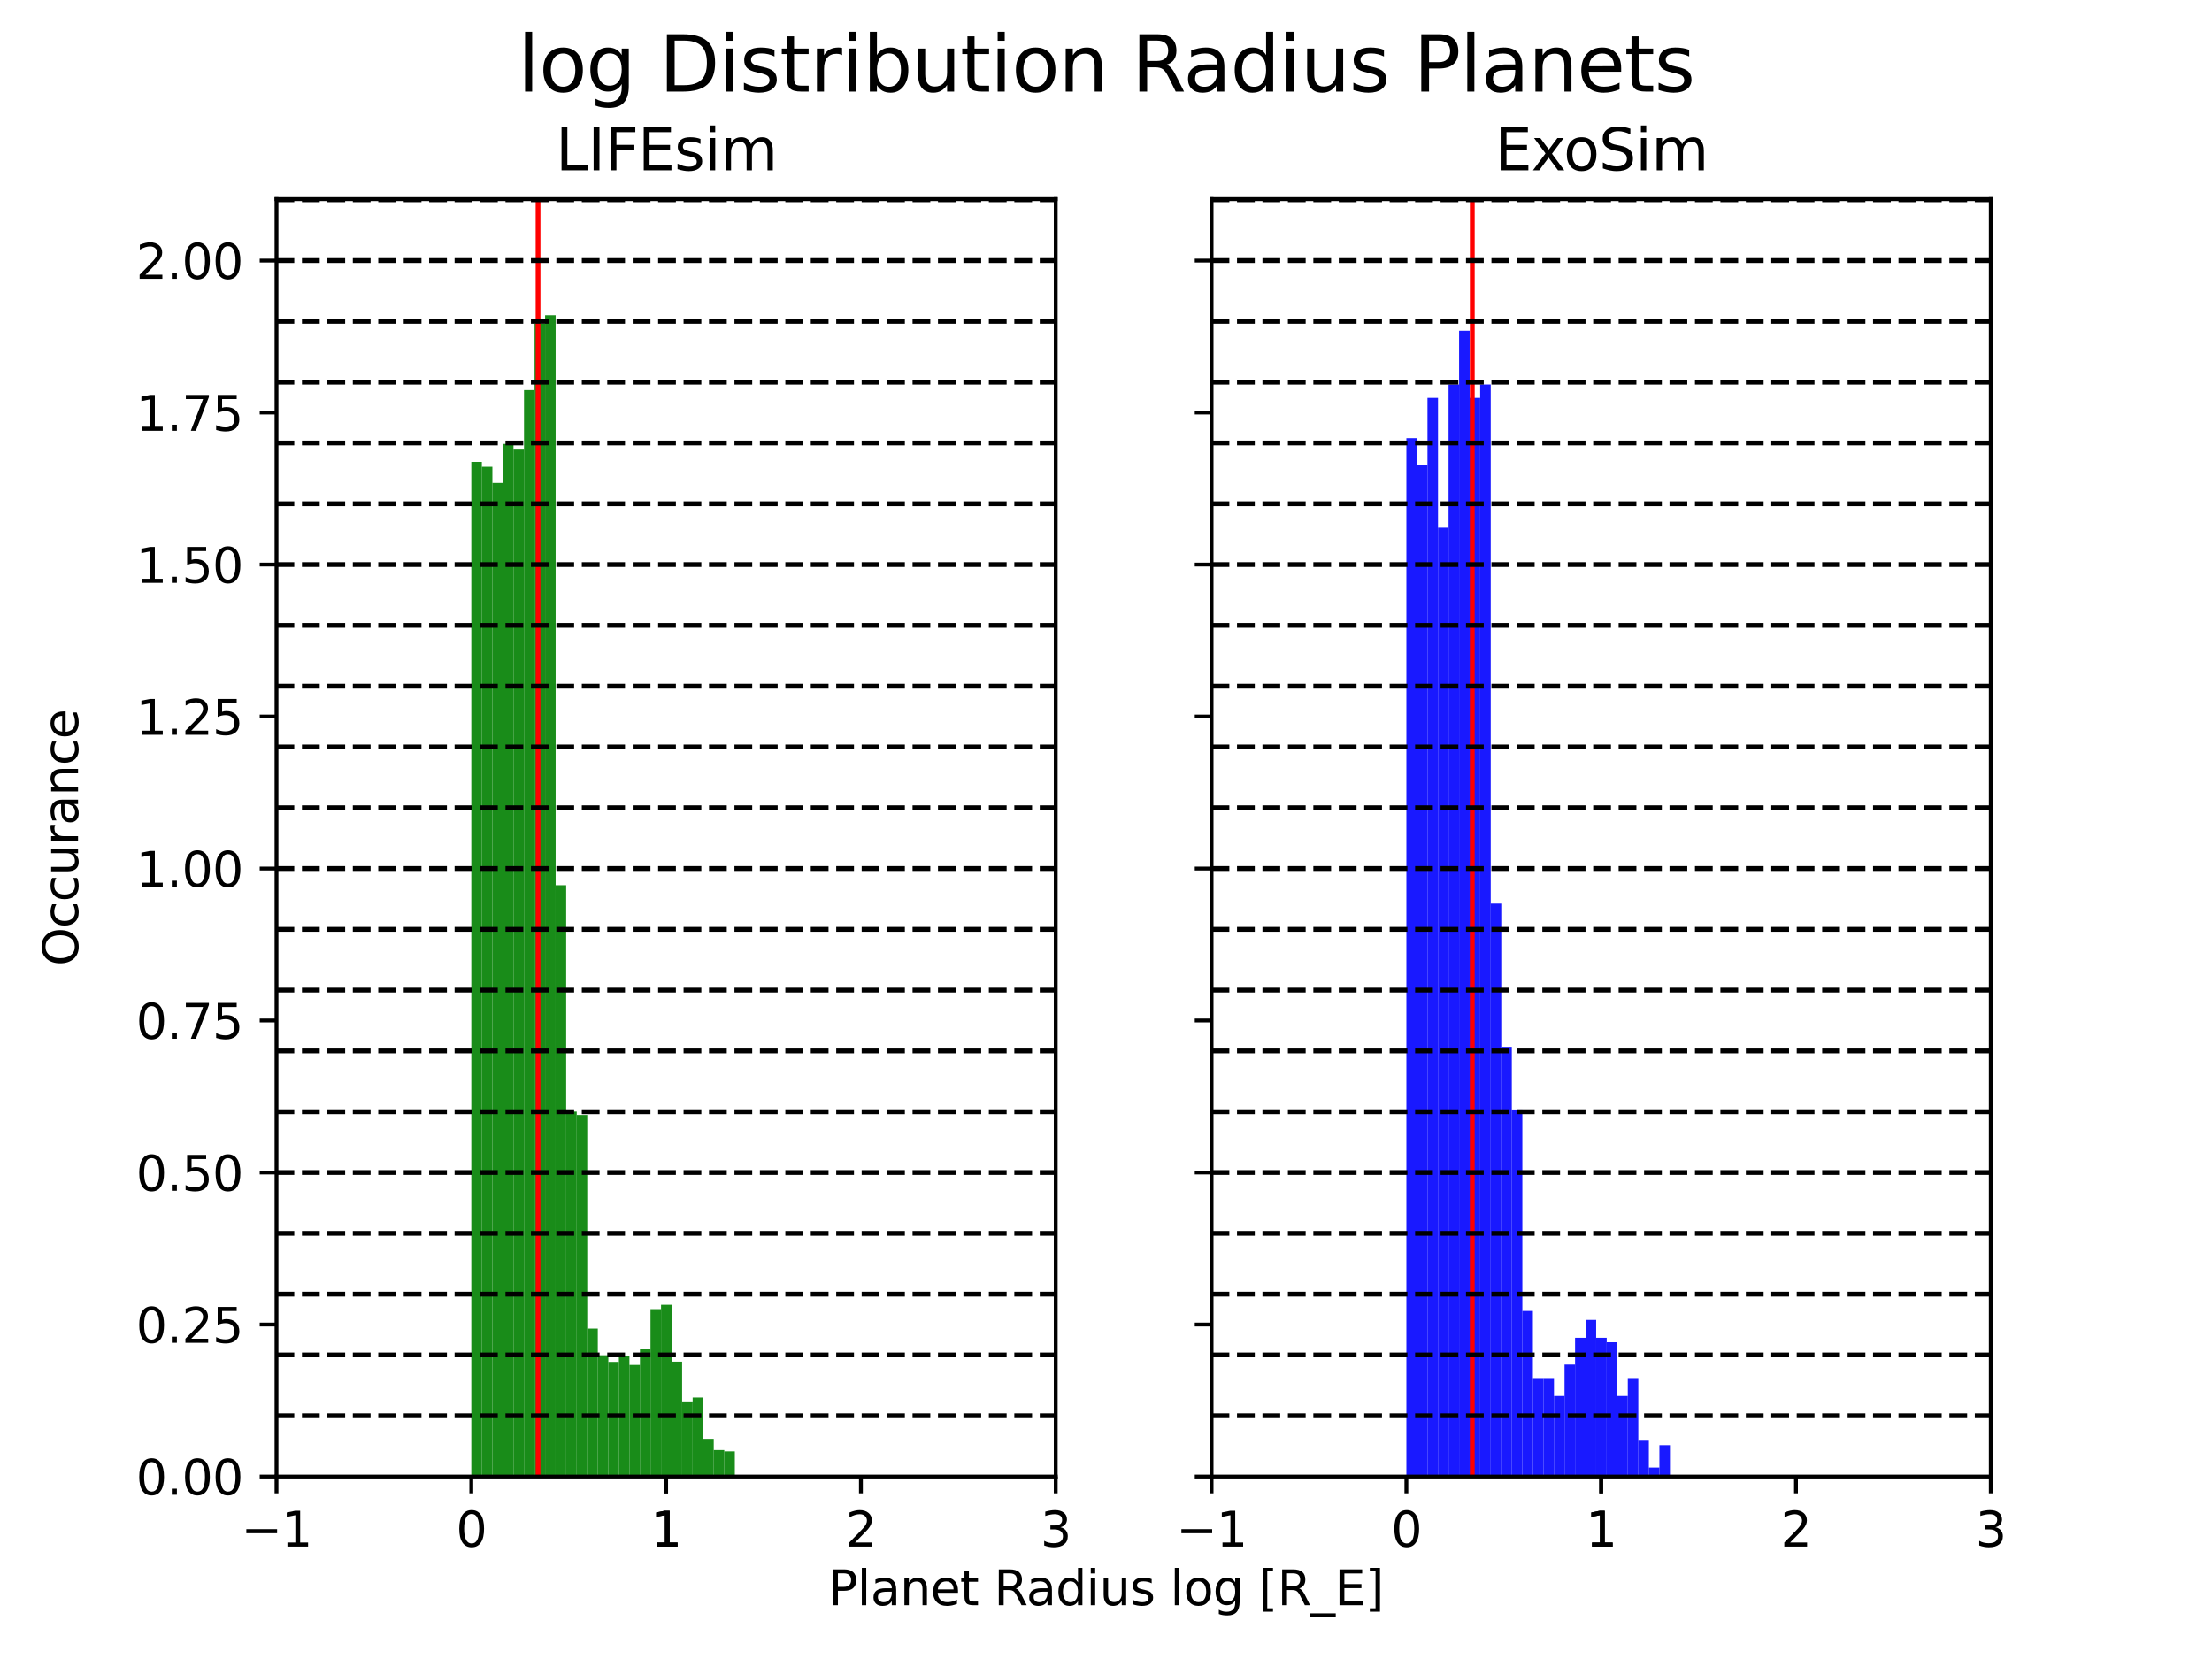 <?xml version="1.0" encoding="utf-8" standalone="no"?>
<!DOCTYPE svg PUBLIC "-//W3C//DTD SVG 1.1//EN"
  "http://www.w3.org/Graphics/SVG/1.1/DTD/svg11.dtd">
<svg xmlns:xlink="http://www.w3.org/1999/xlink" width="460.8pt" height="345.6pt" viewBox="0 0 460.8 345.6" xmlns="http://www.w3.org/2000/svg" version="1.1">
 <defs>
  <style type="text/css">*{stroke-linejoin: round; stroke-linecap: butt}</style>
 </defs>
 <g id="figure_1">
  <g id="patch_1">
   <path d="M 0 345.6 
L 460.8 345.6 
L 460.8 0 
L 0 0 
z
" style="fill: #ffffff"/>
  </g>
  <g id="axes_1">
   <g id="patch_2">
    <path d="M 57.6 307.584 
L 219.927 307.584 
L 219.927 41.472 
L 57.6 41.472 
z
" style="fill: #ffffff"/>
   </g>
   <g id="patch_3">
    <path d="M 98.182 307.584 
L 100.378 307.584 
L 100.378 96.218 
L 98.182 96.218 
z
" clip-path="url(#p262345e592)" style="fill: #008000; opacity: 0.9"/>
   </g>
   <g id="patch_4">
    <path d="M 100.378 307.584 
L 102.573 307.584 
L 102.573 97.233 
L 100.378 97.233 
z
" clip-path="url(#p262345e592)" style="fill: #008000; opacity: 0.9"/>
   </g>
   <g id="patch_5">
    <path d="M 102.573 307.584 
L 104.769 307.584 
L 104.769 100.598 
L 102.573 100.598 
z
" clip-path="url(#p262345e592)" style="fill: #008000; opacity: 0.9"/>
   </g>
   <g id="patch_6">
    <path d="M 104.769 307.584 
L 106.965 307.584 
L 106.965 92.479 
L 104.769 92.479 
z
" clip-path="url(#p262345e592)" style="fill: #008000; opacity: 0.9"/>
   </g>
   <g id="patch_7">
    <path d="M 106.965 307.584 
L 109.161 307.584 
L 109.161 93.654 
L 106.965 93.654 
z
" clip-path="url(#p262345e592)" style="fill: #008000; opacity: 0.9"/>
   </g>
   <g id="patch_8">
    <path d="M 109.161 307.584 
L 111.357 307.584 
L 111.357 81.261 
L 109.161 81.261 
z
" clip-path="url(#p262345e592)" style="fill: #008000; opacity: 0.9"/>
   </g>
   <g id="patch_9">
    <path d="M 111.357 307.584 
L 113.553 307.584 
L 113.553 67.427 
L 111.357 67.427 
z
" clip-path="url(#p262345e592)" style="fill: #008000; opacity: 0.9"/>
   </g>
   <g id="patch_10">
    <path d="M 113.553 307.584 
L 115.748 307.584 
L 115.748 65.664 
L 113.553 65.664 
z
" clip-path="url(#p262345e592)" style="fill: #008000; opacity: 0.9"/>
   </g>
   <g id="patch_11">
    <path d="M 115.748 307.584 
L 117.944 307.584 
L 117.944 184.407 
L 115.748 184.407 
z
" clip-path="url(#p262345e592)" style="fill: #008000; opacity: 0.9"/>
   </g>
   <g id="patch_12">
    <path d="M 117.944 307.584 
L 120.14 307.584 
L 120.14 231.573 
L 117.944 231.573 
z
" clip-path="url(#p262345e592)" style="fill: #008000; opacity: 0.9"/>
   </g>
   <g id="patch_13">
    <path d="M 120.14 307.584 
L 122.336 307.584 
L 122.336 232.268 
L 120.14 232.268 
z
" clip-path="url(#p262345e592)" style="fill: #008000; opacity: 0.9"/>
   </g>
   <g id="patch_14">
    <path d="M 122.336 307.584 
L 124.532 307.584 
L 124.532 276.763 
L 122.336 276.763 
z
" clip-path="url(#p262345e592)" style="fill: #008000; opacity: 0.9"/>
   </g>
   <g id="patch_15">
    <path d="M 124.532 307.584 
L 126.728 307.584 
L 126.728 282.318 
L 124.532 282.318 
z
" clip-path="url(#p262345e592)" style="fill: #008000; opacity: 0.9"/>
   </g>
   <g id="patch_16">
    <path d="M 126.728 307.584 
L 128.923 307.584 
L 128.923 283.707 
L 126.728 283.707 
z
" clip-path="url(#p262345e592)" style="fill: #008000; opacity: 0.9"/>
   </g>
   <g id="patch_17">
    <path d="M 128.923 307.584 
L 131.119 307.584 
L 131.119 282.479 
L 128.923 282.479 
z
" clip-path="url(#p262345e592)" style="fill: #008000; opacity: 0.9"/>
   </g>
   <g id="patch_18">
    <path d="M 131.119 307.584 
L 133.315 307.584 
L 133.315 284.348 
L 131.119 284.348 
z
" clip-path="url(#p262345e592)" style="fill: #008000; opacity: 0.9"/>
   </g>
   <g id="patch_19">
    <path d="M 133.315 307.584 
L 135.511 307.584 
L 135.511 281.09 
L 133.315 281.09 
z
" clip-path="url(#p262345e592)" style="fill: #008000; opacity: 0.9"/>
   </g>
   <g id="patch_20">
    <path d="M 135.511 307.584 
L 137.707 307.584 
L 137.707 272.704 
L 135.511 272.704 
z
" clip-path="url(#p262345e592)" style="fill: #008000; opacity: 0.9"/>
   </g>
   <g id="patch_21">
    <path d="M 137.707 307.584 
L 139.903 307.584 
L 139.903 271.795 
L 137.707 271.795 
z
" clip-path="url(#p262345e592)" style="fill: #008000; opacity: 0.9"/>
   </g>
   <g id="patch_22">
    <path d="M 139.903 307.584 
L 142.098 307.584 
L 142.098 283.654 
L 139.903 283.654 
z
" clip-path="url(#p262345e592)" style="fill: #008000; opacity: 0.9"/>
   </g>
   <g id="patch_23">
    <path d="M 142.098 307.584 
L 144.294 307.584 
L 144.294 291.933 
L 142.098 291.933 
z
" clip-path="url(#p262345e592)" style="fill: #008000; opacity: 0.9"/>
   </g>
   <g id="patch_24">
    <path d="M 144.294 307.584 
L 146.49 307.584 
L 146.49 291.132 
L 144.294 291.132 
z
" clip-path="url(#p262345e592)" style="fill: #008000; opacity: 0.9"/>
   </g>
   <g id="patch_25">
    <path d="M 146.49 307.584 
L 148.686 307.584 
L 148.686 299.732 
L 146.49 299.732 
z
" clip-path="url(#p262345e592)" style="fill: #008000; opacity: 0.9"/>
   </g>
   <g id="patch_26">
    <path d="M 148.686 307.584 
L 150.882 307.584 
L 150.882 302.082 
L 148.686 302.082 
z
" clip-path="url(#p262345e592)" style="fill: #008000; opacity: 0.9"/>
   </g>
   <g id="patch_27">
    <path d="M 150.882 307.584 
L 153.077 307.584 
L 153.077 302.349 
L 150.882 302.349 
z
" clip-path="url(#p262345e592)" style="fill: #008000; opacity: 0.9"/>
   </g>
   <g id="matplotlib.axis_1">
    <g id="xtick_1">
     <g id="line2d_1">
      <defs>
       <path id="m13de662846" d="M 0 0 
L 0 3.5 
" style="stroke: #000000; stroke-width: 0.8"/>
      </defs>
      <g>
       <use xlink:href="#m13de662846" x="57.6" y="307.584" style="stroke: #000000; stroke-width: 0.8"/>
      </g>
     </g>
     <g id="text_1">
      <!-- −1 -->
      <g transform="translate(50.229 322.182) scale(0.1 -0.1)">
       <defs>
        <path id="DejaVuSans-2212" d="M 678 2272 
L 4684 2272 
L 4684 1741 
L 678 1741 
L 678 2272 
z
" transform="scale(0.016)"/>
        <path id="DejaVuSans-31" d="M 794 531 
L 1825 531 
L 1825 4091 
L 703 3866 
L 703 4441 
L 1819 4666 
L 2450 4666 
L 2450 531 
L 3481 531 
L 3481 0 
L 794 0 
L 794 531 
z
" transform="scale(0.016)"/>
       </defs>
       <use xlink:href="#DejaVuSans-2212"/>
       <use xlink:href="#DejaVuSans-31" x="83.789"/>
      </g>
     </g>
    </g>
    <g id="xtick_2">
     <g id="line2d_2">
      <g>
       <use xlink:href="#m13de662846" x="98.182" y="307.584" style="stroke: #000000; stroke-width: 0.8"/>
      </g>
     </g>
     <g id="text_2">
      <!-- 0 -->
      <g transform="translate(95.001 322.182) scale(0.1 -0.1)">
       <defs>
        <path id="DejaVuSans-30" d="M 2034 4250 
Q 1547 4250 1301 3770 
Q 1056 3291 1056 2328 
Q 1056 1369 1301 889 
Q 1547 409 2034 409 
Q 2525 409 2770 889 
Q 3016 1369 3016 2328 
Q 3016 3291 2770 3770 
Q 2525 4250 2034 4250 
z
M 2034 4750 
Q 2819 4750 3233 4129 
Q 3647 3509 3647 2328 
Q 3647 1150 3233 529 
Q 2819 -91 2034 -91 
Q 1250 -91 836 529 
Q 422 1150 422 2328 
Q 422 3509 836 4129 
Q 1250 4750 2034 4750 
z
" transform="scale(0.016)"/>
       </defs>
       <use xlink:href="#DejaVuSans-30"/>
      </g>
     </g>
    </g>
    <g id="xtick_3">
     <g id="line2d_3">
      <g>
       <use xlink:href="#m13de662846" x="138.764" y="307.584" style="stroke: #000000; stroke-width: 0.8"/>
      </g>
     </g>
     <g id="text_3">
      <!-- 1 -->
      <g transform="translate(135.582 322.182) scale(0.1 -0.1)">
       <use xlink:href="#DejaVuSans-31"/>
      </g>
     </g>
    </g>
    <g id="xtick_4">
     <g id="line2d_4">
      <g>
       <use xlink:href="#m13de662846" x="138.764" y="307.584" style="stroke: #000000; stroke-width: 0.8"/>
      </g>
     </g>
     <g id="text_4">
      <!-- 1 -->
      <g transform="translate(135.582 322.182) scale(0.1 -0.1)">
       <use xlink:href="#DejaVuSans-31"/>
      </g>
     </g>
    </g>
    <g id="xtick_5">
     <g id="line2d_5">
      <g>
       <use xlink:href="#m13de662846" x="179.345" y="307.584" style="stroke: #000000; stroke-width: 0.8"/>
      </g>
     </g>
     <g id="text_5">
      <!-- 2 -->
      <g transform="translate(176.164 322.182) scale(0.1 -0.1)">
       <defs>
        <path id="DejaVuSans-32" d="M 1228 531 
L 3431 531 
L 3431 0 
L 469 0 
L 469 531 
Q 828 903 1448 1529 
Q 2069 2156 2228 2338 
Q 2531 2678 2651 2914 
Q 2772 3150 2772 3378 
Q 2772 3750 2511 3984 
Q 2250 4219 1831 4219 
Q 1534 4219 1204 4116 
Q 875 4013 500 3803 
L 500 4441 
Q 881 4594 1212 4672 
Q 1544 4750 1819 4750 
Q 2544 4750 2975 4387 
Q 3406 4025 3406 3419 
Q 3406 3131 3298 2873 
Q 3191 2616 2906 2266 
Q 2828 2175 2409 1742 
Q 1991 1309 1228 531 
z
" transform="scale(0.016)"/>
       </defs>
       <use xlink:href="#DejaVuSans-32"/>
      </g>
     </g>
    </g>
    <g id="xtick_6">
     <g id="line2d_6">
      <g>
       <use xlink:href="#m13de662846" x="219.927" y="307.584" style="stroke: #000000; stroke-width: 0.8"/>
      </g>
     </g>
     <g id="text_6">
      <!-- 3 -->
      <g transform="translate(216.746 322.182) scale(0.1 -0.1)">
       <defs>
        <path id="DejaVuSans-33" d="M 2597 2516 
Q 3050 2419 3304 2112 
Q 3559 1806 3559 1356 
Q 3559 666 3084 287 
Q 2609 -91 1734 -91 
Q 1441 -91 1130 -33 
Q 819 25 488 141 
L 488 750 
Q 750 597 1062 519 
Q 1375 441 1716 441 
Q 2309 441 2620 675 
Q 2931 909 2931 1356 
Q 2931 1769 2642 2001 
Q 2353 2234 1838 2234 
L 1294 2234 
L 1294 2753 
L 1863 2753 
Q 2328 2753 2575 2939 
Q 2822 3125 2822 3475 
Q 2822 3834 2567 4026 
Q 2313 4219 1838 4219 
Q 1578 4219 1281 4162 
Q 984 4106 628 3988 
L 628 4550 
Q 988 4650 1302 4700 
Q 1616 4750 1894 4750 
Q 2613 4750 3031 4423 
Q 3450 4097 3450 3541 
Q 3450 3153 3228 2886 
Q 3006 2619 2597 2516 
z
" transform="scale(0.016)"/>
       </defs>
       <use xlink:href="#DejaVuSans-33"/>
      </g>
     </g>
    </g>
   </g>
   <g id="matplotlib.axis_2">
    <g id="ytick_1">
     <g id="line2d_7">
      <defs>
       <path id="me73a0f761b" d="M 0 0 
L -3.5 0 
" style="stroke: #000000; stroke-width: 0.8"/>
      </defs>
      <g>
       <use xlink:href="#me73a0f761b" x="57.6" y="307.584" style="stroke: #000000; stroke-width: 0.8"/>
      </g>
     </g>
     <g id="text_7">
      <!-- 0.00 -->
      <g transform="translate(28.334 311.383) scale(0.1 -0.1)">
       <defs>
        <path id="DejaVuSans-2e" d="M 684 794 
L 1344 794 
L 1344 0 
L 684 0 
L 684 794 
z
" transform="scale(0.016)"/>
       </defs>
       <use xlink:href="#DejaVuSans-30"/>
       <use xlink:href="#DejaVuSans-2e" x="63.623"/>
       <use xlink:href="#DejaVuSans-30" x="95.41"/>
       <use xlink:href="#DejaVuSans-30" x="159.033"/>
      </g>
     </g>
    </g>
    <g id="ytick_2">
     <g id="line2d_8">
      <g>
       <use xlink:href="#me73a0f761b" x="57.6" y="275.921" style="stroke: #000000; stroke-width: 0.8"/>
      </g>
     </g>
     <g id="text_8">
      <!-- 0.25 -->
      <g transform="translate(28.334 279.72) scale(0.1 -0.1)">
       <defs>
        <path id="DejaVuSans-35" d="M 691 4666 
L 3169 4666 
L 3169 4134 
L 1269 4134 
L 1269 2991 
Q 1406 3038 1543 3061 
Q 1681 3084 1819 3084 
Q 2600 3084 3056 2656 
Q 3513 2228 3513 1497 
Q 3513 744 3044 326 
Q 2575 -91 1722 -91 
Q 1428 -91 1123 -41 
Q 819 9 494 109 
L 494 744 
Q 775 591 1075 516 
Q 1375 441 1709 441 
Q 2250 441 2565 725 
Q 2881 1009 2881 1497 
Q 2881 1984 2565 2268 
Q 2250 2553 1709 2553 
Q 1456 2553 1204 2497 
Q 953 2441 691 2322 
L 691 4666 
z
" transform="scale(0.016)"/>
       </defs>
       <use xlink:href="#DejaVuSans-30"/>
       <use xlink:href="#DejaVuSans-2e" x="63.623"/>
       <use xlink:href="#DejaVuSans-32" x="95.41"/>
       <use xlink:href="#DejaVuSans-35" x="159.033"/>
      </g>
     </g>
    </g>
    <g id="ytick_3">
     <g id="line2d_9">
      <g>
       <use xlink:href="#me73a0f761b" x="57.6" y="244.257" style="stroke: #000000; stroke-width: 0.8"/>
      </g>
     </g>
     <g id="text_9">
      <!-- 0.50 -->
      <g transform="translate(28.334 248.056) scale(0.1 -0.1)">
       <use xlink:href="#DejaVuSans-30"/>
       <use xlink:href="#DejaVuSans-2e" x="63.623"/>
       <use xlink:href="#DejaVuSans-35" x="95.41"/>
       <use xlink:href="#DejaVuSans-30" x="159.033"/>
      </g>
     </g>
    </g>
    <g id="ytick_4">
     <g id="line2d_10">
      <g>
       <use xlink:href="#me73a0f761b" x="57.6" y="212.594" style="stroke: #000000; stroke-width: 0.8"/>
      </g>
     </g>
     <g id="text_10">
      <!-- 0.75 -->
      <g transform="translate(28.334 216.393) scale(0.1 -0.1)">
       <defs>
        <path id="DejaVuSans-37" d="M 525 4666 
L 3525 4666 
L 3525 4397 
L 1831 0 
L 1172 0 
L 2766 4134 
L 525 4134 
L 525 4666 
z
" transform="scale(0.016)"/>
       </defs>
       <use xlink:href="#DejaVuSans-30"/>
       <use xlink:href="#DejaVuSans-2e" x="63.623"/>
       <use xlink:href="#DejaVuSans-37" x="95.41"/>
       <use xlink:href="#DejaVuSans-35" x="159.033"/>
      </g>
     </g>
    </g>
    <g id="ytick_5">
     <g id="line2d_11">
      <g>
       <use xlink:href="#me73a0f761b" x="57.6" y="180.93" style="stroke: #000000; stroke-width: 0.8"/>
      </g>
     </g>
     <g id="text_11">
      <!-- 1.00 -->
      <g transform="translate(28.334 184.729) scale(0.1 -0.1)">
       <use xlink:href="#DejaVuSans-31"/>
       <use xlink:href="#DejaVuSans-2e" x="63.623"/>
       <use xlink:href="#DejaVuSans-30" x="95.41"/>
       <use xlink:href="#DejaVuSans-30" x="159.033"/>
      </g>
     </g>
    </g>
    <g id="ytick_6">
     <g id="line2d_12">
      <g>
       <use xlink:href="#me73a0f761b" x="57.6" y="149.267" style="stroke: #000000; stroke-width: 0.8"/>
      </g>
     </g>
     <g id="text_12">
      <!-- 1.25 -->
      <g transform="translate(28.334 153.066) scale(0.1 -0.1)">
       <use xlink:href="#DejaVuSans-31"/>
       <use xlink:href="#DejaVuSans-2e" x="63.623"/>
       <use xlink:href="#DejaVuSans-32" x="95.41"/>
       <use xlink:href="#DejaVuSans-35" x="159.033"/>
      </g>
     </g>
    </g>
    <g id="ytick_7">
     <g id="line2d_13">
      <g>
       <use xlink:href="#me73a0f761b" x="57.6" y="117.603" style="stroke: #000000; stroke-width: 0.8"/>
      </g>
     </g>
     <g id="text_13">
      <!-- 1.50 -->
      <g transform="translate(28.334 121.403) scale(0.1 -0.1)">
       <use xlink:href="#DejaVuSans-31"/>
       <use xlink:href="#DejaVuSans-2e" x="63.623"/>
       <use xlink:href="#DejaVuSans-35" x="95.41"/>
       <use xlink:href="#DejaVuSans-30" x="159.033"/>
      </g>
     </g>
    </g>
    <g id="ytick_8">
     <g id="line2d_14">
      <g>
       <use xlink:href="#me73a0f761b" x="57.6" y="85.94" style="stroke: #000000; stroke-width: 0.8"/>
      </g>
     </g>
     <g id="text_14">
      <!-- 1.75 -->
      <g transform="translate(28.334 89.739) scale(0.1 -0.1)">
       <use xlink:href="#DejaVuSans-31"/>
       <use xlink:href="#DejaVuSans-2e" x="63.623"/>
       <use xlink:href="#DejaVuSans-37" x="95.41"/>
       <use xlink:href="#DejaVuSans-35" x="159.033"/>
      </g>
     </g>
    </g>
    <g id="ytick_9">
     <g id="line2d_15">
      <g>
       <use xlink:href="#me73a0f761b" x="57.6" y="54.277" style="stroke: #000000; stroke-width: 0.8"/>
      </g>
     </g>
     <g id="text_15">
      <!-- 2.00 -->
      <g transform="translate(28.334 58.076) scale(0.1 -0.1)">
       <use xlink:href="#DejaVuSans-32"/>
       <use xlink:href="#DejaVuSans-2e" x="63.623"/>
       <use xlink:href="#DejaVuSans-30" x="95.41"/>
       <use xlink:href="#DejaVuSans-30" x="159.033"/>
      </g>
     </g>
    </g>
    <g id="text_16">
     <!-- Occurance -->
     <g transform="translate(16.255 201.245) rotate(-90) scale(0.1 -0.1)">
      <defs>
       <path id="DejaVuSans-4f" d="M 2522 4238 
Q 1834 4238 1429 3725 
Q 1025 3213 1025 2328 
Q 1025 1447 1429 934 
Q 1834 422 2522 422 
Q 3209 422 3611 934 
Q 4013 1447 4013 2328 
Q 4013 3213 3611 3725 
Q 3209 4238 2522 4238 
z
M 2522 4750 
Q 3503 4750 4090 4092 
Q 4678 3434 4678 2328 
Q 4678 1225 4090 567 
Q 3503 -91 2522 -91 
Q 1538 -91 948 565 
Q 359 1222 359 2328 
Q 359 3434 948 4092 
Q 1538 4750 2522 4750 
z
" transform="scale(0.016)"/>
       <path id="DejaVuSans-63" d="M 3122 3366 
L 3122 2828 
Q 2878 2963 2633 3030 
Q 2388 3097 2138 3097 
Q 1578 3097 1268 2742 
Q 959 2388 959 1747 
Q 959 1106 1268 751 
Q 1578 397 2138 397 
Q 2388 397 2633 464 
Q 2878 531 3122 666 
L 3122 134 
Q 2881 22 2623 -34 
Q 2366 -91 2075 -91 
Q 1284 -91 818 406 
Q 353 903 353 1747 
Q 353 2603 823 3093 
Q 1294 3584 2113 3584 
Q 2378 3584 2631 3529 
Q 2884 3475 3122 3366 
z
" transform="scale(0.016)"/>
       <path id="DejaVuSans-75" d="M 544 1381 
L 544 3500 
L 1119 3500 
L 1119 1403 
Q 1119 906 1312 657 
Q 1506 409 1894 409 
Q 2359 409 2629 706 
Q 2900 1003 2900 1516 
L 2900 3500 
L 3475 3500 
L 3475 0 
L 2900 0 
L 2900 538 
Q 2691 219 2414 64 
Q 2138 -91 1772 -91 
Q 1169 -91 856 284 
Q 544 659 544 1381 
z
M 1991 3584 
L 1991 3584 
z
" transform="scale(0.016)"/>
       <path id="DejaVuSans-72" d="M 2631 2963 
Q 2534 3019 2420 3045 
Q 2306 3072 2169 3072 
Q 1681 3072 1420 2755 
Q 1159 2438 1159 1844 
L 1159 0 
L 581 0 
L 581 3500 
L 1159 3500 
L 1159 2956 
Q 1341 3275 1631 3429 
Q 1922 3584 2338 3584 
Q 2397 3584 2469 3576 
Q 2541 3569 2628 3553 
L 2631 2963 
z
" transform="scale(0.016)"/>
       <path id="DejaVuSans-61" d="M 2194 1759 
Q 1497 1759 1228 1600 
Q 959 1441 959 1056 
Q 959 750 1161 570 
Q 1363 391 1709 391 
Q 2188 391 2477 730 
Q 2766 1069 2766 1631 
L 2766 1759 
L 2194 1759 
z
M 3341 1997 
L 3341 0 
L 2766 0 
L 2766 531 
Q 2569 213 2275 61 
Q 1981 -91 1556 -91 
Q 1019 -91 701 211 
Q 384 513 384 1019 
Q 384 1609 779 1909 
Q 1175 2209 1959 2209 
L 2766 2209 
L 2766 2266 
Q 2766 2663 2505 2880 
Q 2244 3097 1772 3097 
Q 1472 3097 1187 3025 
Q 903 2953 641 2809 
L 641 3341 
Q 956 3463 1253 3523 
Q 1550 3584 1831 3584 
Q 2591 3584 2966 3190 
Q 3341 2797 3341 1997 
z
" transform="scale(0.016)"/>
       <path id="DejaVuSans-6e" d="M 3513 2113 
L 3513 0 
L 2938 0 
L 2938 2094 
Q 2938 2591 2744 2837 
Q 2550 3084 2163 3084 
Q 1697 3084 1428 2787 
Q 1159 2491 1159 1978 
L 1159 0 
L 581 0 
L 581 3500 
L 1159 3500 
L 1159 2956 
Q 1366 3272 1645 3428 
Q 1925 3584 2291 3584 
Q 2894 3584 3203 3211 
Q 3513 2838 3513 2113 
z
" transform="scale(0.016)"/>
       <path id="DejaVuSans-65" d="M 3597 1894 
L 3597 1613 
L 953 1613 
Q 991 1019 1311 708 
Q 1631 397 2203 397 
Q 2534 397 2845 478 
Q 3156 559 3463 722 
L 3463 178 
Q 3153 47 2828 -22 
Q 2503 -91 2169 -91 
Q 1331 -91 842 396 
Q 353 884 353 1716 
Q 353 2575 817 3079 
Q 1281 3584 2069 3584 
Q 2775 3584 3186 3129 
Q 3597 2675 3597 1894 
z
M 3022 2063 
Q 3016 2534 2758 2815 
Q 2500 3097 2075 3097 
Q 1594 3097 1305 2825 
Q 1016 2553 972 2059 
L 3022 2063 
z
" transform="scale(0.016)"/>
      </defs>
      <use xlink:href="#DejaVuSans-4f"/>
      <use xlink:href="#DejaVuSans-63" x="78.711"/>
      <use xlink:href="#DejaVuSans-63" x="133.691"/>
      <use xlink:href="#DejaVuSans-75" x="188.672"/>
      <use xlink:href="#DejaVuSans-72" x="252.051"/>
      <use xlink:href="#DejaVuSans-61" x="293.164"/>
      <use xlink:href="#DejaVuSans-6e" x="354.443"/>
      <use xlink:href="#DejaVuSans-63" x="417.822"/>
      <use xlink:href="#DejaVuSans-65" x="472.803"/>
     </g>
    </g>
   </g>
   <g id="line2d_16">
    <path d="M 112.085 307.584 
L 112.085 41.472 
" clip-path="url(#p262345e592)" style="fill: none; stroke: #ff0000; stroke-linecap: square"/>
   </g>
   <g id="line2d_17">
    <path d="M 57.6 294.919 
L 219.927 294.919 
" clip-path="url(#p262345e592)" style="fill: none; stroke-dasharray: 3.7,1.6; stroke-dashoffset: 0; stroke: #000000"/>
   </g>
   <g id="line2d_18">
    <path d="M 57.6 282.253 
L 219.927 282.253 
" clip-path="url(#p262345e592)" style="fill: none; stroke-dasharray: 3.7,1.6; stroke-dashoffset: 0; stroke: #000000"/>
   </g>
   <g id="line2d_19">
    <path d="M 57.6 269.588 
L 219.927 269.588 
" clip-path="url(#p262345e592)" style="fill: none; stroke-dasharray: 3.7,1.6; stroke-dashoffset: 0; stroke: #000000"/>
   </g>
   <g id="line2d_20">
    <path d="M 57.6 256.923 
L 219.927 256.923 
" clip-path="url(#p262345e592)" style="fill: none; stroke-dasharray: 3.7,1.6; stroke-dashoffset: 0; stroke: #000000"/>
   </g>
   <g id="line2d_21">
    <path d="M 57.6 244.257 
L 219.927 244.257 
" clip-path="url(#p262345e592)" style="fill: none; stroke-dasharray: 3.7,1.6; stroke-dashoffset: 0; stroke: #000000"/>
   </g>
   <g id="line2d_22">
    <path d="M 57.6 231.592 
L 219.927 231.592 
" clip-path="url(#p262345e592)" style="fill: none; stroke-dasharray: 3.7,1.6; stroke-dashoffset: 0; stroke: #000000"/>
   </g>
   <g id="line2d_23">
    <path d="M 57.6 218.926 
L 219.927 218.926 
" clip-path="url(#p262345e592)" style="fill: none; stroke-dasharray: 3.7,1.6; stroke-dashoffset: 0; stroke: #000000"/>
   </g>
   <g id="line2d_24">
    <path d="M 57.6 206.261 
L 219.927 206.261 
" clip-path="url(#p262345e592)" style="fill: none; stroke-dasharray: 3.7,1.6; stroke-dashoffset: 0; stroke: #000000"/>
   </g>
   <g id="line2d_25">
    <path d="M 57.6 193.596 
L 219.927 193.596 
" clip-path="url(#p262345e592)" style="fill: none; stroke-dasharray: 3.7,1.6; stroke-dashoffset: 0; stroke: #000000"/>
   </g>
   <g id="line2d_26">
    <path d="M 57.6 180.93 
L 219.927 180.93 
" clip-path="url(#p262345e592)" style="fill: none; stroke-dasharray: 3.7,1.6; stroke-dashoffset: 0; stroke: #000000"/>
   </g>
   <g id="line2d_27">
    <path d="M 57.6 168.265 
L 219.927 168.265 
" clip-path="url(#p262345e592)" style="fill: none; stroke-dasharray: 3.7,1.6; stroke-dashoffset: 0; stroke: #000000"/>
   </g>
   <g id="line2d_28">
    <path d="M 57.6 155.6 
L 219.927 155.6 
" clip-path="url(#p262345e592)" style="fill: none; stroke-dasharray: 3.7,1.6; stroke-dashoffset: 0; stroke: #000000"/>
   </g>
   <g id="line2d_29">
    <path d="M 57.6 142.934 
L 219.927 142.934 
" clip-path="url(#p262345e592)" style="fill: none; stroke-dasharray: 3.7,1.6; stroke-dashoffset: 0; stroke: #000000"/>
   </g>
   <g id="line2d_30">
    <path d="M 57.6 130.269 
L 219.927 130.269 
" clip-path="url(#p262345e592)" style="fill: none; stroke-dasharray: 3.7,1.6; stroke-dashoffset: 0; stroke: #000000"/>
   </g>
   <g id="line2d_31">
    <path d="M 57.6 117.603 
L 219.927 117.603 
" clip-path="url(#p262345e592)" style="fill: none; stroke-dasharray: 3.7,1.6; stroke-dashoffset: 0; stroke: #000000"/>
   </g>
   <g id="line2d_32">
    <path d="M 57.6 104.938 
L 219.927 104.938 
" clip-path="url(#p262345e592)" style="fill: none; stroke-dasharray: 3.7,1.6; stroke-dashoffset: 0; stroke: #000000"/>
   </g>
   <g id="line2d_33">
    <path d="M 57.6 92.273 
L 219.927 92.273 
" clip-path="url(#p262345e592)" style="fill: none; stroke-dasharray: 3.7,1.6; stroke-dashoffset: 0; stroke: #000000"/>
   </g>
   <g id="line2d_34">
    <path d="M 57.6 79.607 
L 219.927 79.607 
" clip-path="url(#p262345e592)" style="fill: none; stroke-dasharray: 3.7,1.6; stroke-dashoffset: 0; stroke: #000000"/>
   </g>
   <g id="line2d_35">
    <path d="M 57.6 66.942 
L 219.927 66.942 
" clip-path="url(#p262345e592)" style="fill: none; stroke-dasharray: 3.7,1.6; stroke-dashoffset: 0; stroke: #000000"/>
   </g>
   <g id="line2d_36">
    <path d="M 57.6 54.277 
L 219.927 54.277 
" clip-path="url(#p262345e592)" style="fill: none; stroke-dasharray: 3.7,1.6; stroke-dashoffset: 0; stroke: #000000"/>
   </g>
   <g id="line2d_37">
    <path d="M 57.6 41.611 
L 219.927 41.611 
" clip-path="url(#p262345e592)" style="fill: none; stroke-dasharray: 3.7,1.6; stroke-dashoffset: 0; stroke: #000000"/>
   </g>
   <g id="patch_28">
    <path d="M 57.6 307.584 
L 57.6 41.472 
" style="fill: none; stroke: #000000; stroke-width: 0.8; stroke-linejoin: miter; stroke-linecap: square"/>
   </g>
   <g id="patch_29">
    <path d="M 219.927 307.584 
L 219.927 41.472 
" style="fill: none; stroke: #000000; stroke-width: 0.8; stroke-linejoin: miter; stroke-linecap: square"/>
   </g>
   <g id="patch_30">
    <path d="M 57.6 307.584 
L 219.927 307.584 
" style="fill: none; stroke: #000000; stroke-width: 0.8; stroke-linejoin: miter; stroke-linecap: square"/>
   </g>
   <g id="patch_31">
    <path d="M 57.6 41.472 
L 219.927 41.472 
" style="fill: none; stroke: #000000; stroke-width: 0.8; stroke-linejoin: miter; stroke-linecap: square"/>
   </g>
   <g id="text_17">
    <!-- LIFEsim -->
    <g transform="translate(115.771 35.472) scale(0.12 -0.12)">
     <defs>
      <path id="DejaVuSans-4c" d="M 628 4666 
L 1259 4666 
L 1259 531 
L 3531 531 
L 3531 0 
L 628 0 
L 628 4666 
z
" transform="scale(0.016)"/>
      <path id="DejaVuSans-49" d="M 628 4666 
L 1259 4666 
L 1259 0 
L 628 0 
L 628 4666 
z
" transform="scale(0.016)"/>
      <path id="DejaVuSans-46" d="M 628 4666 
L 3309 4666 
L 3309 4134 
L 1259 4134 
L 1259 2759 
L 3109 2759 
L 3109 2228 
L 1259 2228 
L 1259 0 
L 628 0 
L 628 4666 
z
" transform="scale(0.016)"/>
      <path id="DejaVuSans-45" d="M 628 4666 
L 3578 4666 
L 3578 4134 
L 1259 4134 
L 1259 2753 
L 3481 2753 
L 3481 2222 
L 1259 2222 
L 1259 531 
L 3634 531 
L 3634 0 
L 628 0 
L 628 4666 
z
" transform="scale(0.016)"/>
      <path id="DejaVuSans-73" d="M 2834 3397 
L 2834 2853 
Q 2591 2978 2328 3040 
Q 2066 3103 1784 3103 
Q 1356 3103 1142 2972 
Q 928 2841 928 2578 
Q 928 2378 1081 2264 
Q 1234 2150 1697 2047 
L 1894 2003 
Q 2506 1872 2764 1633 
Q 3022 1394 3022 966 
Q 3022 478 2636 193 
Q 2250 -91 1575 -91 
Q 1294 -91 989 -36 
Q 684 19 347 128 
L 347 722 
Q 666 556 975 473 
Q 1284 391 1588 391 
Q 1994 391 2212 530 
Q 2431 669 2431 922 
Q 2431 1156 2273 1281 
Q 2116 1406 1581 1522 
L 1381 1569 
Q 847 1681 609 1914 
Q 372 2147 372 2553 
Q 372 3047 722 3315 
Q 1072 3584 1716 3584 
Q 2034 3584 2315 3537 
Q 2597 3491 2834 3397 
z
" transform="scale(0.016)"/>
      <path id="DejaVuSans-69" d="M 603 3500 
L 1178 3500 
L 1178 0 
L 603 0 
L 603 3500 
z
M 603 4863 
L 1178 4863 
L 1178 4134 
L 603 4134 
L 603 4863 
z
" transform="scale(0.016)"/>
      <path id="DejaVuSans-6d" d="M 3328 2828 
Q 3544 3216 3844 3400 
Q 4144 3584 4550 3584 
Q 5097 3584 5394 3201 
Q 5691 2819 5691 2113 
L 5691 0 
L 5113 0 
L 5113 2094 
Q 5113 2597 4934 2840 
Q 4756 3084 4391 3084 
Q 3944 3084 3684 2787 
Q 3425 2491 3425 1978 
L 3425 0 
L 2847 0 
L 2847 2094 
Q 2847 2600 2669 2842 
Q 2491 3084 2119 3084 
Q 1678 3084 1418 2786 
Q 1159 2488 1159 1978 
L 1159 0 
L 581 0 
L 581 3500 
L 1159 3500 
L 1159 2956 
Q 1356 3278 1631 3431 
Q 1906 3584 2284 3584 
Q 2666 3584 2933 3390 
Q 3200 3197 3328 2828 
z
" transform="scale(0.016)"/>
     </defs>
     <use xlink:href="#DejaVuSans-4c"/>
     <use xlink:href="#DejaVuSans-49" x="55.713"/>
     <use xlink:href="#DejaVuSans-46" x="85.205"/>
     <use xlink:href="#DejaVuSans-45" x="142.725"/>
     <use xlink:href="#DejaVuSans-73" x="205.908"/>
     <use xlink:href="#DejaVuSans-69" x="258.008"/>
     <use xlink:href="#DejaVuSans-6d" x="285.791"/>
    </g>
   </g>
  </g>
  <g id="axes_2">
   <g id="patch_32">
    <path d="M 252.393 307.584 
L 414.72 307.584 
L 414.72 41.472 
L 252.393 41.472 
z
" style="fill: #ffffff"/>
   </g>
   <g id="patch_33">
    <path d="M 292.975 307.584 
L 295.171 307.584 
L 295.171 91.276 
L 292.975 91.276 
z
" clip-path="url(#pb26afc6f92)" style="fill: #0000ff; opacity: 0.9"/>
   </g>
   <g id="patch_34">
    <path d="M 295.171 307.584 
L 297.368 307.584 
L 297.368 96.87 
L 295.171 96.87 
z
" clip-path="url(#pb26afc6f92)" style="fill: #0000ff; opacity: 0.9"/>
   </g>
   <g id="patch_35">
    <path d="M 297.368 307.584 
L 299.564 307.584 
L 299.564 82.885 
L 297.368 82.885 
z
" clip-path="url(#pb26afc6f92)" style="fill: #0000ff; opacity: 0.9"/>
   </g>
   <g id="patch_36">
    <path d="M 299.564 307.584 
L 301.76 307.584 
L 301.76 109.924 
L 299.564 109.924 
z
" clip-path="url(#pb26afc6f92)" style="fill: #0000ff; opacity: 0.9"/>
   </g>
   <g id="patch_37">
    <path d="M 301.76 307.584 
L 303.957 307.584 
L 303.957 80.088 
L 301.76 80.088 
z
" clip-path="url(#pb26afc6f92)" style="fill: #0000ff; opacity: 0.9"/>
   </g>
   <g id="patch_38">
    <path d="M 303.957 307.584 
L 306.153 307.584 
L 306.153 68.9 
L 303.957 68.9 
z
" clip-path="url(#pb26afc6f92)" style="fill: #0000ff; opacity: 0.9"/>
   </g>
   <g id="patch_39">
    <path d="M 306.153 307.584 
L 308.349 307.584 
L 308.349 82.885 
L 306.153 82.885 
z
" clip-path="url(#pb26afc6f92)" style="fill: #0000ff; opacity: 0.9"/>
   </g>
   <g id="patch_40">
    <path d="M 308.349 307.584 
L 310.545 307.584 
L 310.545 80.088 
L 308.349 80.088 
z
" clip-path="url(#pb26afc6f92)" style="fill: #0000ff; opacity: 0.9"/>
   </g>
   <g id="patch_41">
    <path d="M 310.545 307.584 
L 312.742 307.584 
L 312.742 188.242 
L 310.545 188.242 
z
" clip-path="url(#pb26afc6f92)" style="fill: #0000ff; opacity: 0.9"/>
   </g>
   <g id="patch_42">
    <path d="M 312.742 307.584 
L 314.938 307.584 
L 314.938 218.077 
L 312.742 218.077 
z
" clip-path="url(#pb26afc6f92)" style="fill: #0000ff; opacity: 0.9"/>
   </g>
   <g id="patch_43">
    <path d="M 314.938 307.584 
L 317.134 307.584 
L 317.134 231.13 
L 314.938 231.13 
z
" clip-path="url(#pb26afc6f92)" style="fill: #0000ff; opacity: 0.9"/>
   </g>
   <g id="patch_44">
    <path d="M 317.134 307.584 
L 319.331 307.584 
L 319.331 273.087 
L 317.134 273.087 
z
" clip-path="url(#pb26afc6f92)" style="fill: #0000ff; opacity: 0.9"/>
   </g>
   <g id="patch_45">
    <path d="M 319.331 307.584 
L 321.527 307.584 
L 321.527 287.072 
L 319.331 287.072 
z
" clip-path="url(#pb26afc6f92)" style="fill: #0000ff; opacity: 0.9"/>
   </g>
   <g id="patch_46">
    <path d="M 321.527 307.584 
L 323.723 307.584 
L 323.723 287.072 
L 321.527 287.072 
z
" clip-path="url(#pb26afc6f92)" style="fill: #0000ff; opacity: 0.9"/>
   </g>
   <g id="patch_47">
    <path d="M 323.723 307.584 
L 325.92 307.584 
L 325.92 290.802 
L 323.723 290.802 
z
" clip-path="url(#pb26afc6f92)" style="fill: #0000ff; opacity: 0.9"/>
   </g>
   <g id="patch_48">
    <path d="M 325.92 307.584 
L 328.116 307.584 
L 328.116 284.275 
L 325.92 284.275 
z
" clip-path="url(#pb26afc6f92)" style="fill: #0000ff; opacity: 0.9"/>
   </g>
   <g id="patch_49">
    <path d="M 328.116 307.584 
L 330.312 307.584 
L 330.312 278.681 
L 328.116 278.681 
z
" clip-path="url(#pb26afc6f92)" style="fill: #0000ff; opacity: 0.9"/>
   </g>
   <g id="patch_50">
    <path d="M 330.312 307.584 
L 332.508 307.584 
L 332.508 274.951 
L 330.312 274.951 
z
" clip-path="url(#pb26afc6f92)" style="fill: #0000ff; opacity: 0.9"/>
   </g>
   <g id="patch_51">
    <path d="M 332.508 307.584 
L 334.705 307.584 
L 334.705 278.681 
L 332.508 278.681 
z
" clip-path="url(#pb26afc6f92)" style="fill: #0000ff; opacity: 0.9"/>
   </g>
   <g id="patch_52">
    <path d="M 334.705 307.584 
L 336.901 307.584 
L 336.901 279.613 
L 334.705 279.613 
z
" clip-path="url(#pb26afc6f92)" style="fill: #0000ff; opacity: 0.9"/>
   </g>
   <g id="patch_53">
    <path d="M 336.901 307.584 
L 339.097 307.584 
L 339.097 290.802 
L 336.901 290.802 
z
" clip-path="url(#pb26afc6f92)" style="fill: #0000ff; opacity: 0.9"/>
   </g>
   <g id="patch_54">
    <path d="M 339.097 307.584 
L 341.294 307.584 
L 341.294 287.072 
L 339.097 287.072 
z
" clip-path="url(#pb26afc6f92)" style="fill: #0000ff; opacity: 0.9"/>
   </g>
   <g id="patch_55">
    <path d="M 341.294 307.584 
L 343.49 307.584 
L 343.49 300.125 
L 341.294 300.125 
z
" clip-path="url(#pb26afc6f92)" style="fill: #0000ff; opacity: 0.9"/>
   </g>
   <g id="patch_56">
    <path d="M 343.49 307.584 
L 345.686 307.584 
L 345.686 305.719 
L 343.49 305.719 
z
" clip-path="url(#pb26afc6f92)" style="fill: #0000ff; opacity: 0.9"/>
   </g>
   <g id="patch_57">
    <path d="M 345.686 307.584 
L 347.883 307.584 
L 347.883 301.057 
L 345.686 301.057 
z
" clip-path="url(#pb26afc6f92)" style="fill: #0000ff; opacity: 0.9"/>
   </g>
   <g id="matplotlib.axis_3">
    <g id="xtick_7">
     <g id="line2d_38">
      <g>
       <use xlink:href="#m13de662846" x="252.393" y="307.584" style="stroke: #000000; stroke-width: 0.8"/>
      </g>
     </g>
     <g id="text_18">
      <!-- −1 -->
      <g transform="translate(245.022 322.182) scale(0.1 -0.1)">
       <use xlink:href="#DejaVuSans-2212"/>
       <use xlink:href="#DejaVuSans-31" x="83.789"/>
      </g>
     </g>
    </g>
    <g id="xtick_8">
     <g id="line2d_39">
      <g>
       <use xlink:href="#m13de662846" x="292.975" y="307.584" style="stroke: #000000; stroke-width: 0.8"/>
      </g>
     </g>
     <g id="text_19">
      <!-- 0 -->
      <g transform="translate(289.793 322.182) scale(0.1 -0.1)">
       <use xlink:href="#DejaVuSans-30"/>
      </g>
     </g>
    </g>
    <g id="xtick_9">
     <g id="line2d_40">
      <g>
       <use xlink:href="#m13de662846" x="333.556" y="307.584" style="stroke: #000000; stroke-width: 0.8"/>
      </g>
     </g>
     <g id="text_20">
      <!-- 1 -->
      <g transform="translate(330.375 322.182) scale(0.1 -0.1)">
       <use xlink:href="#DejaVuSans-31"/>
      </g>
     </g>
    </g>
    <g id="xtick_10">
     <g id="line2d_41">
      <g>
       <use xlink:href="#m13de662846" x="333.556" y="307.584" style="stroke: #000000; stroke-width: 0.8"/>
      </g>
     </g>
     <g id="text_21">
      <!-- 1 -->
      <g transform="translate(330.375 322.182) scale(0.1 -0.1)">
       <use xlink:href="#DejaVuSans-31"/>
      </g>
     </g>
    </g>
    <g id="xtick_11">
     <g id="line2d_42">
      <g>
       <use xlink:href="#m13de662846" x="374.138" y="307.584" style="stroke: #000000; stroke-width: 0.8"/>
      </g>
     </g>
     <g id="text_22">
      <!-- 2 -->
      <g transform="translate(370.957 322.182) scale(0.1 -0.1)">
       <use xlink:href="#DejaVuSans-32"/>
      </g>
     </g>
    </g>
    <g id="xtick_12">
     <g id="line2d_43">
      <g>
       <use xlink:href="#m13de662846" x="414.72" y="307.584" style="stroke: #000000; stroke-width: 0.8"/>
      </g>
     </g>
     <g id="text_23">
      <!-- 3 -->
      <g transform="translate(411.539 322.182) scale(0.1 -0.1)">
       <use xlink:href="#DejaVuSans-33"/>
      </g>
     </g>
    </g>
   </g>
   <g id="matplotlib.axis_4">
    <g id="ytick_10">
     <g id="line2d_44">
      <g>
       <use xlink:href="#me73a0f761b" x="252.393" y="307.584" style="stroke: #000000; stroke-width: 0.8"/>
      </g>
     </g>
    </g>
    <g id="ytick_11">
     <g id="line2d_45">
      <g>
       <use xlink:href="#me73a0f761b" x="252.393" y="275.921" style="stroke: #000000; stroke-width: 0.8"/>
      </g>
     </g>
    </g>
    <g id="ytick_12">
     <g id="line2d_46">
      <g>
       <use xlink:href="#me73a0f761b" x="252.393" y="244.257" style="stroke: #000000; stroke-width: 0.8"/>
      </g>
     </g>
    </g>
    <g id="ytick_13">
     <g id="line2d_47">
      <g>
       <use xlink:href="#me73a0f761b" x="252.393" y="212.594" style="stroke: #000000; stroke-width: 0.8"/>
      </g>
     </g>
    </g>
    <g id="ytick_14">
     <g id="line2d_48">
      <g>
       <use xlink:href="#me73a0f761b" x="252.393" y="180.93" style="stroke: #000000; stroke-width: 0.8"/>
      </g>
     </g>
    </g>
    <g id="ytick_15">
     <g id="line2d_49">
      <g>
       <use xlink:href="#me73a0f761b" x="252.393" y="149.267" style="stroke: #000000; stroke-width: 0.8"/>
      </g>
     </g>
    </g>
    <g id="ytick_16">
     <g id="line2d_50">
      <g>
       <use xlink:href="#me73a0f761b" x="252.393" y="117.603" style="stroke: #000000; stroke-width: 0.8"/>
      </g>
     </g>
    </g>
    <g id="ytick_17">
     <g id="line2d_51">
      <g>
       <use xlink:href="#me73a0f761b" x="252.393" y="85.94" style="stroke: #000000; stroke-width: 0.8"/>
      </g>
     </g>
    </g>
    <g id="ytick_18">
     <g id="line2d_52">
      <g>
       <use xlink:href="#me73a0f761b" x="252.393" y="54.277" style="stroke: #000000; stroke-width: 0.8"/>
      </g>
     </g>
    </g>
   </g>
   <g id="line2d_53">
    <path d="M 306.705 307.584 
L 306.705 41.472 
" clip-path="url(#pb26afc6f92)" style="fill: none; stroke: #ff0000; stroke-linecap: square"/>
   </g>
   <g id="line2d_54">
    <path d="M 252.393 294.919 
L 414.72 294.919 
" clip-path="url(#pb26afc6f92)" style="fill: none; stroke-dasharray: 3.7,1.6; stroke-dashoffset: 0; stroke: #000000"/>
   </g>
   <g id="line2d_55">
    <path d="M 252.393 282.253 
L 414.72 282.253 
" clip-path="url(#pb26afc6f92)" style="fill: none; stroke-dasharray: 3.7,1.6; stroke-dashoffset: 0; stroke: #000000"/>
   </g>
   <g id="line2d_56">
    <path d="M 252.393 269.588 
L 414.72 269.588 
" clip-path="url(#pb26afc6f92)" style="fill: none; stroke-dasharray: 3.7,1.6; stroke-dashoffset: 0; stroke: #000000"/>
   </g>
   <g id="line2d_57">
    <path d="M 252.393 256.923 
L 414.72 256.923 
" clip-path="url(#pb26afc6f92)" style="fill: none; stroke-dasharray: 3.7,1.6; stroke-dashoffset: 0; stroke: #000000"/>
   </g>
   <g id="line2d_58">
    <path d="M 252.393 244.257 
L 414.72 244.257 
" clip-path="url(#pb26afc6f92)" style="fill: none; stroke-dasharray: 3.7,1.6; stroke-dashoffset: 0; stroke: #000000"/>
   </g>
   <g id="line2d_59">
    <path d="M 252.393 231.592 
L 414.72 231.592 
" clip-path="url(#pb26afc6f92)" style="fill: none; stroke-dasharray: 3.7,1.6; stroke-dashoffset: 0; stroke: #000000"/>
   </g>
   <g id="line2d_60">
    <path d="M 252.393 218.926 
L 414.72 218.926 
" clip-path="url(#pb26afc6f92)" style="fill: none; stroke-dasharray: 3.7,1.6; stroke-dashoffset: 0; stroke: #000000"/>
   </g>
   <g id="line2d_61">
    <path d="M 252.393 206.261 
L 414.72 206.261 
" clip-path="url(#pb26afc6f92)" style="fill: none; stroke-dasharray: 3.7,1.6; stroke-dashoffset: 0; stroke: #000000"/>
   </g>
   <g id="line2d_62">
    <path d="M 252.393 193.596 
L 414.72 193.596 
" clip-path="url(#pb26afc6f92)" style="fill: none; stroke-dasharray: 3.7,1.6; stroke-dashoffset: 0; stroke: #000000"/>
   </g>
   <g id="line2d_63">
    <path d="M 252.393 180.93 
L 414.72 180.93 
" clip-path="url(#pb26afc6f92)" style="fill: none; stroke-dasharray: 3.7,1.6; stroke-dashoffset: 0; stroke: #000000"/>
   </g>
   <g id="line2d_64">
    <path d="M 252.393 168.265 
L 414.72 168.265 
" clip-path="url(#pb26afc6f92)" style="fill: none; stroke-dasharray: 3.7,1.6; stroke-dashoffset: 0; stroke: #000000"/>
   </g>
   <g id="line2d_65">
    <path d="M 252.393 155.6 
L 414.72 155.6 
" clip-path="url(#pb26afc6f92)" style="fill: none; stroke-dasharray: 3.7,1.6; stroke-dashoffset: 0; stroke: #000000"/>
   </g>
   <g id="line2d_66">
    <path d="M 252.393 142.934 
L 414.72 142.934 
" clip-path="url(#pb26afc6f92)" style="fill: none; stroke-dasharray: 3.7,1.6; stroke-dashoffset: 0; stroke: #000000"/>
   </g>
   <g id="line2d_67">
    <path d="M 252.393 130.269 
L 414.72 130.269 
" clip-path="url(#pb26afc6f92)" style="fill: none; stroke-dasharray: 3.7,1.6; stroke-dashoffset: 0; stroke: #000000"/>
   </g>
   <g id="line2d_68">
    <path d="M 252.393 117.603 
L 414.72 117.603 
" clip-path="url(#pb26afc6f92)" style="fill: none; stroke-dasharray: 3.7,1.6; stroke-dashoffset: 0; stroke: #000000"/>
   </g>
   <g id="line2d_69">
    <path d="M 252.393 104.938 
L 414.72 104.938 
" clip-path="url(#pb26afc6f92)" style="fill: none; stroke-dasharray: 3.7,1.6; stroke-dashoffset: 0; stroke: #000000"/>
   </g>
   <g id="line2d_70">
    <path d="M 252.393 92.273 
L 414.72 92.273 
" clip-path="url(#pb26afc6f92)" style="fill: none; stroke-dasharray: 3.7,1.6; stroke-dashoffset: 0; stroke: #000000"/>
   </g>
   <g id="line2d_71">
    <path d="M 252.393 79.607 
L 414.72 79.607 
" clip-path="url(#pb26afc6f92)" style="fill: none; stroke-dasharray: 3.7,1.6; stroke-dashoffset: 0; stroke: #000000"/>
   </g>
   <g id="line2d_72">
    <path d="M 252.393 66.942 
L 414.72 66.942 
" clip-path="url(#pb26afc6f92)" style="fill: none; stroke-dasharray: 3.7,1.6; stroke-dashoffset: 0; stroke: #000000"/>
   </g>
   <g id="line2d_73">
    <path d="M 252.393 54.277 
L 414.72 54.277 
" clip-path="url(#pb26afc6f92)" style="fill: none; stroke-dasharray: 3.7,1.6; stroke-dashoffset: 0; stroke: #000000"/>
   </g>
   <g id="line2d_74">
    <path d="M 252.393 41.611 
L 414.72 41.611 
" clip-path="url(#pb26afc6f92)" style="fill: none; stroke-dasharray: 3.7,1.6; stroke-dashoffset: 0; stroke: #000000"/>
   </g>
   <g id="patch_58">
    <path d="M 252.393 307.584 
L 252.393 41.472 
" style="fill: none; stroke: #000000; stroke-width: 0.8; stroke-linejoin: miter; stroke-linecap: square"/>
   </g>
   <g id="patch_59">
    <path d="M 414.72 307.584 
L 414.72 41.472 
" style="fill: none; stroke: #000000; stroke-width: 0.8; stroke-linejoin: miter; stroke-linecap: square"/>
   </g>
   <g id="patch_60">
    <path d="M 252.393 307.584 
L 414.72 307.584 
" style="fill: none; stroke: #000000; stroke-width: 0.8; stroke-linejoin: miter; stroke-linecap: square"/>
   </g>
   <g id="patch_61">
    <path d="M 252.393 41.472 
L 414.72 41.472 
" style="fill: none; stroke: #000000; stroke-width: 0.8; stroke-linejoin: miter; stroke-linecap: square"/>
   </g>
   <g id="text_24">
    <!-- ExoSim -->
    <g transform="translate(311.41 35.472) scale(0.12 -0.12)">
     <defs>
      <path id="DejaVuSans-78" d="M 3513 3500 
L 2247 1797 
L 3578 0 
L 2900 0 
L 1881 1375 
L 863 0 
L 184 0 
L 1544 1831 
L 300 3500 
L 978 3500 
L 1906 2253 
L 2834 3500 
L 3513 3500 
z
" transform="scale(0.016)"/>
      <path id="DejaVuSans-6f" d="M 1959 3097 
Q 1497 3097 1228 2736 
Q 959 2375 959 1747 
Q 959 1119 1226 758 
Q 1494 397 1959 397 
Q 2419 397 2687 759 
Q 2956 1122 2956 1747 
Q 2956 2369 2687 2733 
Q 2419 3097 1959 3097 
z
M 1959 3584 
Q 2709 3584 3137 3096 
Q 3566 2609 3566 1747 
Q 3566 888 3137 398 
Q 2709 -91 1959 -91 
Q 1206 -91 779 398 
Q 353 888 353 1747 
Q 353 2609 779 3096 
Q 1206 3584 1959 3584 
z
" transform="scale(0.016)"/>
      <path id="DejaVuSans-53" d="M 3425 4513 
L 3425 3897 
Q 3066 4069 2747 4153 
Q 2428 4238 2131 4238 
Q 1616 4238 1336 4038 
Q 1056 3838 1056 3469 
Q 1056 3159 1242 3001 
Q 1428 2844 1947 2747 
L 2328 2669 
Q 3034 2534 3370 2195 
Q 3706 1856 3706 1288 
Q 3706 609 3251 259 
Q 2797 -91 1919 -91 
Q 1588 -91 1214 -16 
Q 841 59 441 206 
L 441 856 
Q 825 641 1194 531 
Q 1563 422 1919 422 
Q 2459 422 2753 634 
Q 3047 847 3047 1241 
Q 3047 1584 2836 1778 
Q 2625 1972 2144 2069 
L 1759 2144 
Q 1053 2284 737 2584 
Q 422 2884 422 3419 
Q 422 4038 858 4394 
Q 1294 4750 2059 4750 
Q 2388 4750 2728 4690 
Q 3069 4631 3425 4513 
z
" transform="scale(0.016)"/>
     </defs>
     <use xlink:href="#DejaVuSans-45"/>
     <use xlink:href="#DejaVuSans-78" x="63.184"/>
     <use xlink:href="#DejaVuSans-6f" x="119.238"/>
     <use xlink:href="#DejaVuSans-53" x="180.42"/>
     <use xlink:href="#DejaVuSans-69" x="243.896"/>
     <use xlink:href="#DejaVuSans-6d" x="271.68"/>
    </g>
   </g>
  </g>
  <g id="text_25">
   <!-- Planet Radius log [R_E] -->
   <g transform="translate(172.539 334.396) scale(0.1 -0.1)">
    <defs>
     <path id="DejaVuSans-50" d="M 1259 4147 
L 1259 2394 
L 2053 2394 
Q 2494 2394 2734 2622 
Q 2975 2850 2975 3272 
Q 2975 3691 2734 3919 
Q 2494 4147 2053 4147 
L 1259 4147 
z
M 628 4666 
L 2053 4666 
Q 2838 4666 3239 4311 
Q 3641 3956 3641 3272 
Q 3641 2581 3239 2228 
Q 2838 1875 2053 1875 
L 1259 1875 
L 1259 0 
L 628 0 
L 628 4666 
z
" transform="scale(0.016)"/>
     <path id="DejaVuSans-6c" d="M 603 4863 
L 1178 4863 
L 1178 0 
L 603 0 
L 603 4863 
z
" transform="scale(0.016)"/>
     <path id="DejaVuSans-74" d="M 1172 4494 
L 1172 3500 
L 2356 3500 
L 2356 3053 
L 1172 3053 
L 1172 1153 
Q 1172 725 1289 603 
Q 1406 481 1766 481 
L 2356 481 
L 2356 0 
L 1766 0 
Q 1100 0 847 248 
Q 594 497 594 1153 
L 594 3053 
L 172 3053 
L 172 3500 
L 594 3500 
L 594 4494 
L 1172 4494 
z
" transform="scale(0.016)"/>
     <path id="DejaVuSans-20" transform="scale(0.016)"/>
     <path id="DejaVuSans-52" d="M 2841 2188 
Q 3044 2119 3236 1894 
Q 3428 1669 3622 1275 
L 4263 0 
L 3584 0 
L 2988 1197 
Q 2756 1666 2539 1819 
Q 2322 1972 1947 1972 
L 1259 1972 
L 1259 0 
L 628 0 
L 628 4666 
L 2053 4666 
Q 2853 4666 3247 4331 
Q 3641 3997 3641 3322 
Q 3641 2881 3436 2590 
Q 3231 2300 2841 2188 
z
M 1259 4147 
L 1259 2491 
L 2053 2491 
Q 2509 2491 2742 2702 
Q 2975 2913 2975 3322 
Q 2975 3731 2742 3939 
Q 2509 4147 2053 4147 
L 1259 4147 
z
" transform="scale(0.016)"/>
     <path id="DejaVuSans-64" d="M 2906 2969 
L 2906 4863 
L 3481 4863 
L 3481 0 
L 2906 0 
L 2906 525 
Q 2725 213 2448 61 
Q 2172 -91 1784 -91 
Q 1150 -91 751 415 
Q 353 922 353 1747 
Q 353 2572 751 3078 
Q 1150 3584 1784 3584 
Q 2172 3584 2448 3432 
Q 2725 3281 2906 2969 
z
M 947 1747 
Q 947 1113 1208 752 
Q 1469 391 1925 391 
Q 2381 391 2643 752 
Q 2906 1113 2906 1747 
Q 2906 2381 2643 2742 
Q 2381 3103 1925 3103 
Q 1469 3103 1208 2742 
Q 947 2381 947 1747 
z
" transform="scale(0.016)"/>
     <path id="DejaVuSans-67" d="M 2906 1791 
Q 2906 2416 2648 2759 
Q 2391 3103 1925 3103 
Q 1463 3103 1205 2759 
Q 947 2416 947 1791 
Q 947 1169 1205 825 
Q 1463 481 1925 481 
Q 2391 481 2648 825 
Q 2906 1169 2906 1791 
z
M 3481 434 
Q 3481 -459 3084 -895 
Q 2688 -1331 1869 -1331 
Q 1566 -1331 1297 -1286 
Q 1028 -1241 775 -1147 
L 775 -588 
Q 1028 -725 1275 -790 
Q 1522 -856 1778 -856 
Q 2344 -856 2625 -561 
Q 2906 -266 2906 331 
L 2906 616 
Q 2728 306 2450 153 
Q 2172 0 1784 0 
Q 1141 0 747 490 
Q 353 981 353 1791 
Q 353 2603 747 3093 
Q 1141 3584 1784 3584 
Q 2172 3584 2450 3431 
Q 2728 3278 2906 2969 
L 2906 3500 
L 3481 3500 
L 3481 434 
z
" transform="scale(0.016)"/>
     <path id="DejaVuSans-5b" d="M 550 4863 
L 1875 4863 
L 1875 4416 
L 1125 4416 
L 1125 -397 
L 1875 -397 
L 1875 -844 
L 550 -844 
L 550 4863 
z
" transform="scale(0.016)"/>
     <path id="DejaVuSans-5f" d="M 3263 -1063 
L 3263 -1509 
L -63 -1509 
L -63 -1063 
L 3263 -1063 
z
" transform="scale(0.016)"/>
     <path id="DejaVuSans-5d" d="M 1947 4863 
L 1947 -844 
L 622 -844 
L 622 -397 
L 1369 -397 
L 1369 4416 
L 622 4416 
L 622 4863 
L 1947 4863 
z
" transform="scale(0.016)"/>
    </defs>
    <use xlink:href="#DejaVuSans-50"/>
    <use xlink:href="#DejaVuSans-6c" x="60.303"/>
    <use xlink:href="#DejaVuSans-61" x="88.086"/>
    <use xlink:href="#DejaVuSans-6e" x="149.365"/>
    <use xlink:href="#DejaVuSans-65" x="212.744"/>
    <use xlink:href="#DejaVuSans-74" x="274.268"/>
    <use xlink:href="#DejaVuSans-20" x="313.477"/>
    <use xlink:href="#DejaVuSans-52" x="345.264"/>
    <use xlink:href="#DejaVuSans-61" x="412.496"/>
    <use xlink:href="#DejaVuSans-64" x="473.775"/>
    <use xlink:href="#DejaVuSans-69" x="537.252"/>
    <use xlink:href="#DejaVuSans-75" x="565.035"/>
    <use xlink:href="#DejaVuSans-73" x="628.414"/>
    <use xlink:href="#DejaVuSans-20" x="680.514"/>
    <use xlink:href="#DejaVuSans-6c" x="712.301"/>
    <use xlink:href="#DejaVuSans-6f" x="740.084"/>
    <use xlink:href="#DejaVuSans-67" x="801.266"/>
    <use xlink:href="#DejaVuSans-20" x="864.742"/>
    <use xlink:href="#DejaVuSans-5b" x="896.529"/>
    <use xlink:href="#DejaVuSans-52" x="935.543"/>
    <use xlink:href="#DejaVuSans-5f" x="1005.025"/>
    <use xlink:href="#DejaVuSans-45" x="1055.025"/>
    <use xlink:href="#DejaVuSans-5d" x="1118.209"/>
   </g>
  </g>
  <g id="text_26">
   <!-- log Distribution Radius Planets -->
   <g transform="translate(107.841 19.07) scale(0.16 -0.16)">
    <defs>
     <path id="DejaVuSans-44" d="M 1259 4147 
L 1259 519 
L 2022 519 
Q 2988 519 3436 956 
Q 3884 1394 3884 2338 
Q 3884 3275 3436 3711 
Q 2988 4147 2022 4147 
L 1259 4147 
z
M 628 4666 
L 1925 4666 
Q 3281 4666 3915 4102 
Q 4550 3538 4550 2338 
Q 4550 1131 3912 565 
Q 3275 0 1925 0 
L 628 0 
L 628 4666 
z
" transform="scale(0.016)"/>
     <path id="DejaVuSans-62" d="M 3116 1747 
Q 3116 2381 2855 2742 
Q 2594 3103 2138 3103 
Q 1681 3103 1420 2742 
Q 1159 2381 1159 1747 
Q 1159 1113 1420 752 
Q 1681 391 2138 391 
Q 2594 391 2855 752 
Q 3116 1113 3116 1747 
z
M 1159 2969 
Q 1341 3281 1617 3432 
Q 1894 3584 2278 3584 
Q 2916 3584 3314 3078 
Q 3713 2572 3713 1747 
Q 3713 922 3314 415 
Q 2916 -91 2278 -91 
Q 1894 -91 1617 61 
Q 1341 213 1159 525 
L 1159 0 
L 581 0 
L 581 4863 
L 1159 4863 
L 1159 2969 
z
" transform="scale(0.016)"/>
    </defs>
    <use xlink:href="#DejaVuSans-6c"/>
    <use xlink:href="#DejaVuSans-6f" x="27.783"/>
    <use xlink:href="#DejaVuSans-67" x="88.965"/>
    <use xlink:href="#DejaVuSans-20" x="152.441"/>
    <use xlink:href="#DejaVuSans-44" x="184.229"/>
    <use xlink:href="#DejaVuSans-69" x="261.23"/>
    <use xlink:href="#DejaVuSans-73" x="289.014"/>
    <use xlink:href="#DejaVuSans-74" x="341.113"/>
    <use xlink:href="#DejaVuSans-72" x="380.322"/>
    <use xlink:href="#DejaVuSans-69" x="421.436"/>
    <use xlink:href="#DejaVuSans-62" x="449.219"/>
    <use xlink:href="#DejaVuSans-75" x="512.695"/>
    <use xlink:href="#DejaVuSans-74" x="576.074"/>
    <use xlink:href="#DejaVuSans-69" x="615.283"/>
    <use xlink:href="#DejaVuSans-6f" x="643.066"/>
    <use xlink:href="#DejaVuSans-6e" x="704.248"/>
    <use xlink:href="#DejaVuSans-20" x="767.627"/>
    <use xlink:href="#DejaVuSans-52" x="799.414"/>
    <use xlink:href="#DejaVuSans-61" x="866.646"/>
    <use xlink:href="#DejaVuSans-64" x="927.926"/>
    <use xlink:href="#DejaVuSans-69" x="991.402"/>
    <use xlink:href="#DejaVuSans-75" x="1019.186"/>
    <use xlink:href="#DejaVuSans-73" x="1082.564"/>
    <use xlink:href="#DejaVuSans-20" x="1134.664"/>
    <use xlink:href="#DejaVuSans-50" x="1166.451"/>
    <use xlink:href="#DejaVuSans-6c" x="1226.754"/>
    <use xlink:href="#DejaVuSans-61" x="1254.537"/>
    <use xlink:href="#DejaVuSans-6e" x="1315.816"/>
    <use xlink:href="#DejaVuSans-65" x="1379.195"/>
    <use xlink:href="#DejaVuSans-74" x="1440.719"/>
    <use xlink:href="#DejaVuSans-73" x="1479.928"/>
   </g>
  </g>
 </g>
 <defs>
  <clipPath id="p262345e592">
   <rect x="57.6" y="41.472" width="162.327" height="266.112"/>
  </clipPath>
  <clipPath id="pb26afc6f92">
   <rect x="252.393" y="41.472" width="162.327" height="266.112"/>
  </clipPath>
 </defs>
</svg>
